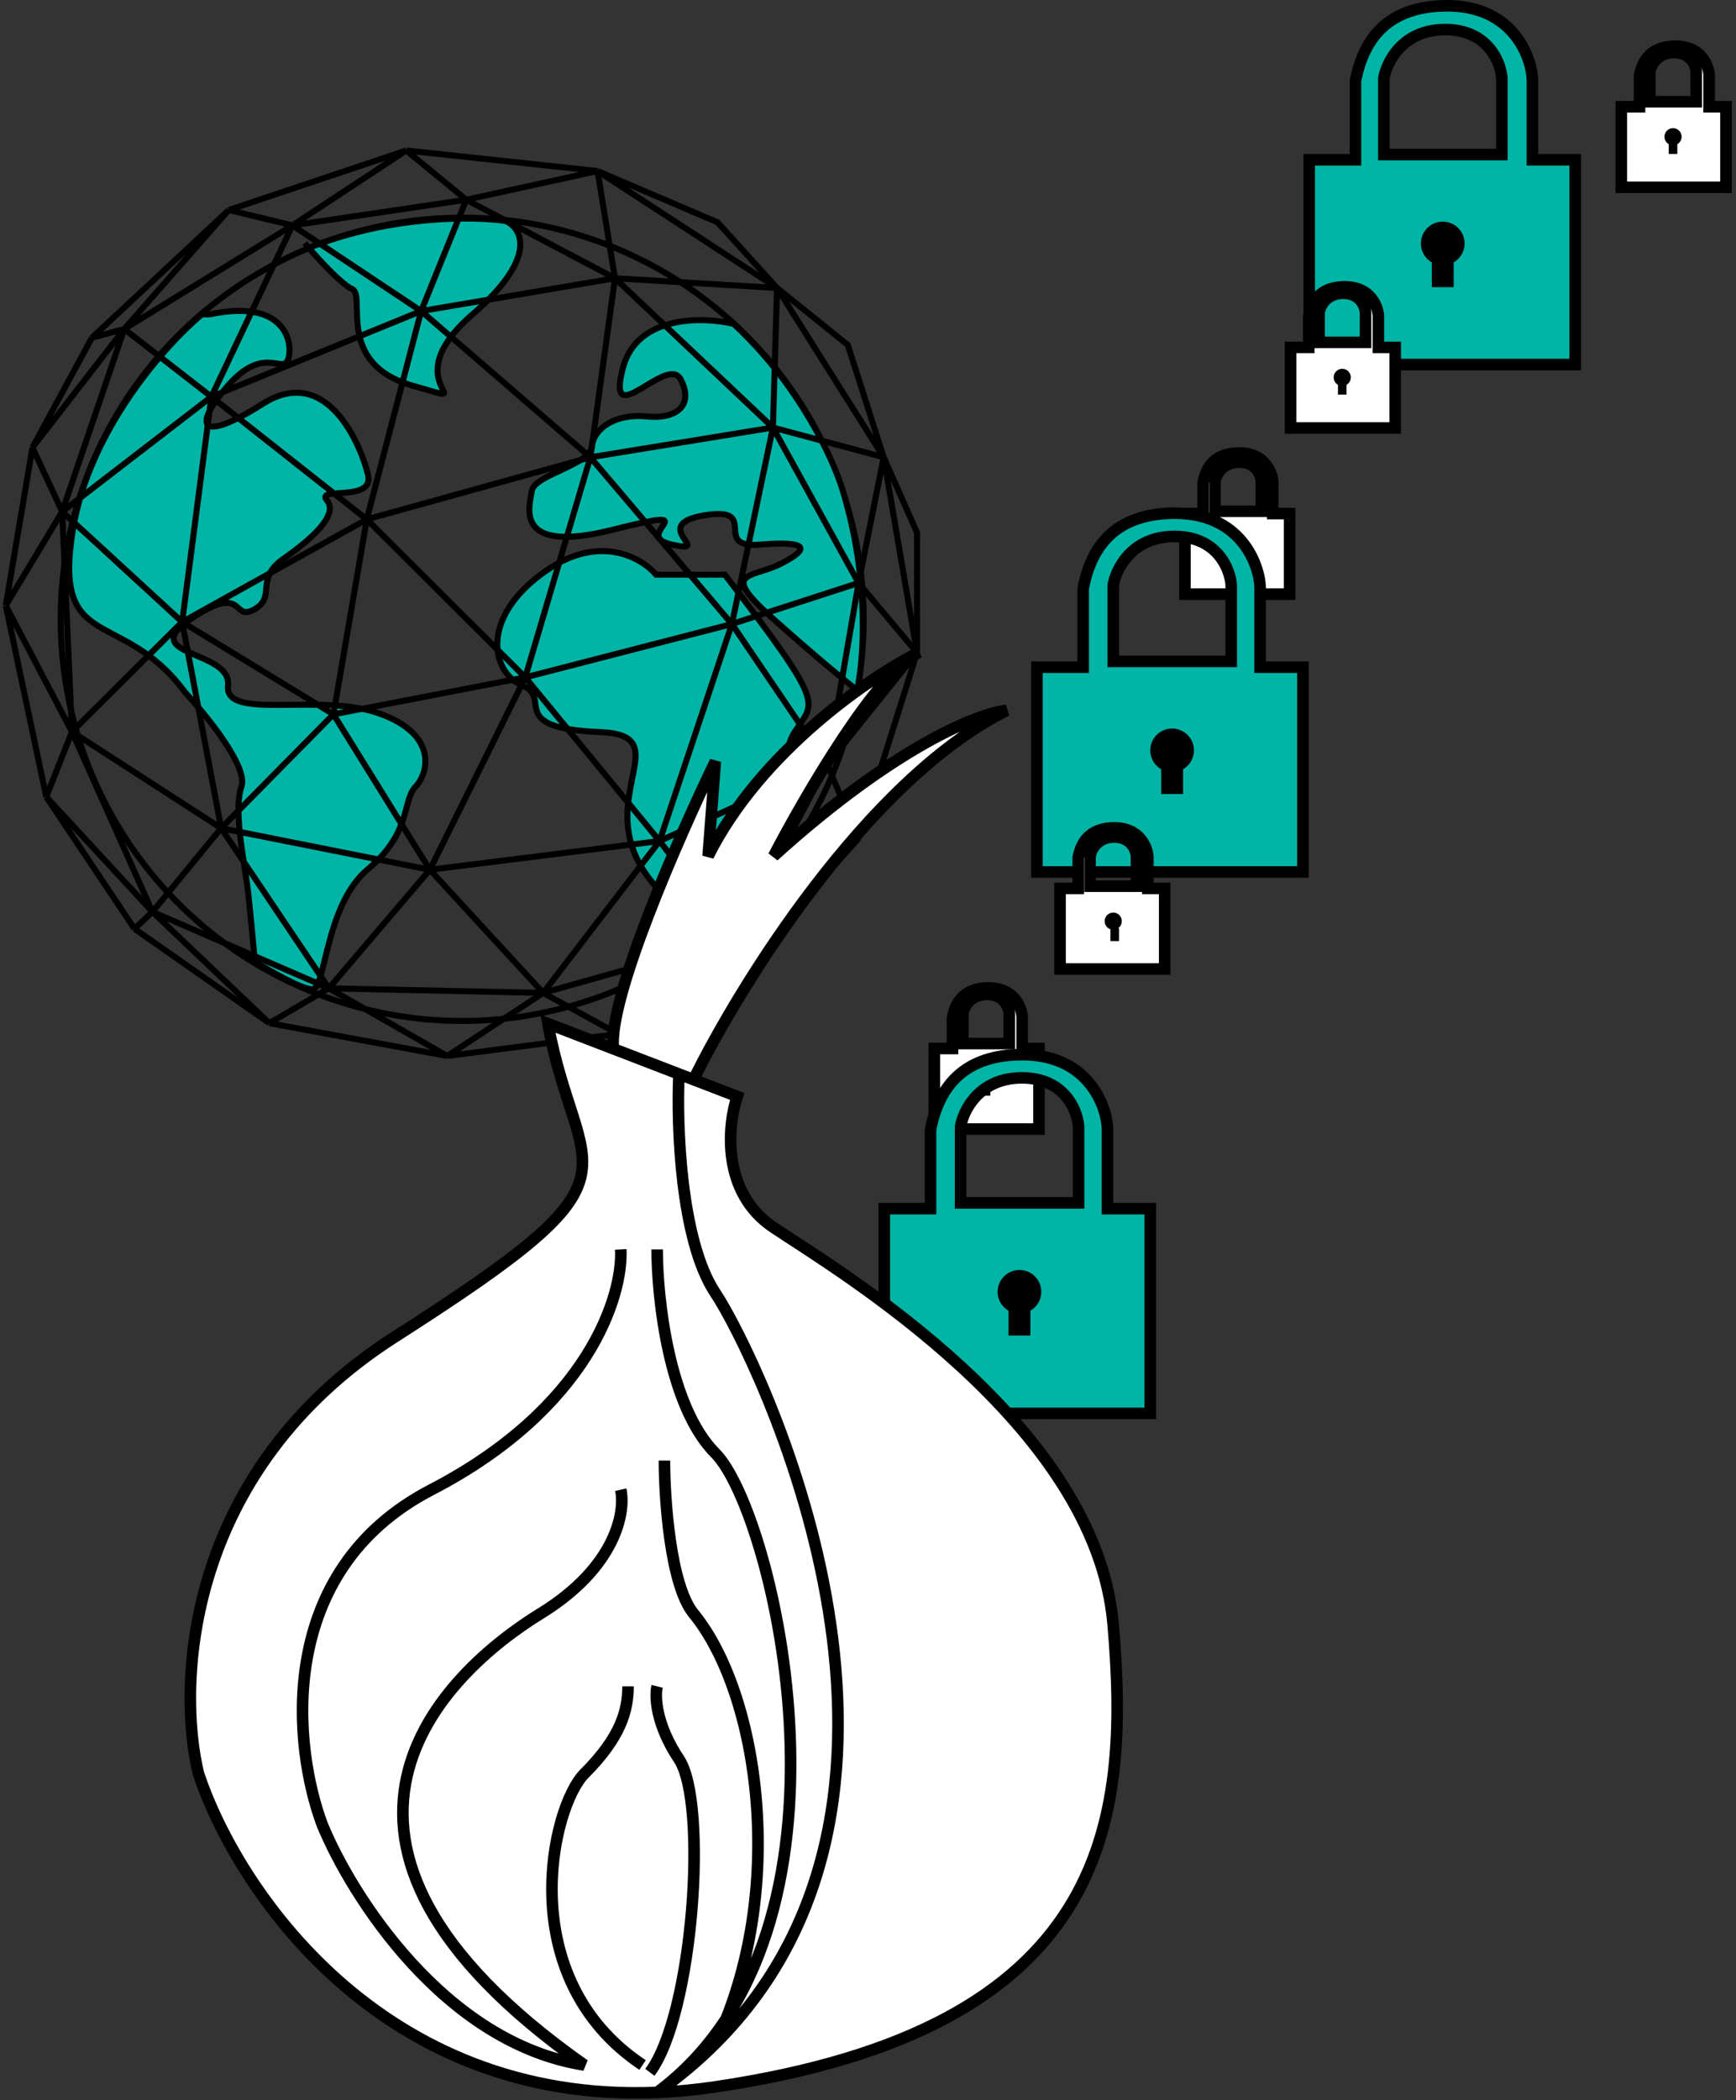 <svg width="301" height="364" viewBox="0 0 301 364" fill="none" xmlns="http://www.w3.org/2000/svg">
<rect x="0" y="0" width="301" height="364" fill="#333333" stroke="none"/>
<circle cx="80.132" cy="107.338" r="69.613" stroke="black" stroke-width="1.043"/>
<path d="M71.498 66.829C58.053 62.989 63.541 51.196 61.071 50.099C59.309 49.317 55.672 45.423 53.542 42.968C67.825 37.264 82.257 37.483 87.688 38.306C90.523 39.586 93.34 44.614 81.925 54.487C67.657 66.829 84.944 70.669 71.498 66.829Z" fill="#00B4A6"/>
<path d="M107.993 63.813C110.408 54.598 121.804 54.854 127.201 56.134C138.615 66.666 144.579 79.812 146.134 85.068C150.853 100.536 149.747 114.551 148.603 119.625C146.728 118.162 141.14 113.591 133.786 107.009C124.594 98.781 130.356 100.29 135.432 97.684C140.509 95.079 140.234 93.707 131.728 94.393C123.222 95.079 132.002 87.674 122.124 89.319C112.246 90.965 124.045 96.038 116.499 94.393C108.953 92.747 123.771 87.399 106.346 91.787C88.922 96.176 91.803 87.811 92.215 85.068C92.627 82.326 102.368 80.543 102.642 77.389C102.917 74.235 106.758 71.629 112.109 72.178C117.459 72.727 120.341 70.121 118.008 65.733C115.676 61.345 104.974 75.332 107.993 63.813Z" fill="#00B4A6"/>
<path d="M113.755 99.604H125.691C143.39 122.779 141.332 121.407 137.765 126.893C134.911 131.281 135.935 142.525 136.804 147.599C132.524 153.852 126.149 159.347 123.496 161.312L122.124 160.489C94.822 143.485 120.752 127.578 104.151 126.893C87.55 126.207 95.919 120.996 90.569 118.802C85.218 116.608 83.023 107.009 94.685 98.918C104.014 92.446 111.286 96.678 113.755 99.604Z" fill="#00B4A6"/>
<path d="M41.863 136.355C43.071 132.954 35.872 124.059 32.122 120.036C21.146 105.089 9.072 113.454 12.639 91.787C15.493 74.454 28.737 59.699 35.003 54.487H36.375C50.506 51.47 50.918 60.659 49.82 62.579C48.723 64.499 45.567 59.974 39.531 66.829C33.495 73.685 34.317 77.115 45.567 69.984C56.817 62.853 62.717 77.526 63.815 82.326C64.913 87.125 54.622 84.245 56.68 86.714C58.738 89.182 54.211 93.296 49.134 96.861C44.058 100.427 48.037 103.444 44.058 105.638C40.079 107.832 42.687 100.838 33.083 107.283C23.479 113.728 40.217 112.631 39.531 118.802C38.845 124.973 55.309 120.036 65.599 123.602C75.888 127.167 74.379 133.886 72.047 136.355C69.715 138.823 71.361 144.308 63.815 150.616C56.269 156.924 56.544 171.597 54.074 171.46C52.098 171.35 46.665 168.214 44.196 166.66C44.013 164.603 43.537 159.447 43.098 155.278C42.549 150.068 40.354 140.606 41.863 136.355Z" fill="#00B4A6"/>
<path d="M52.839 42.146C53.047 42.393 53.284 42.67 53.542 42.968M53.542 42.968C55.672 45.423 59.309 49.317 61.071 50.099C63.541 51.196 58.053 62.989 71.498 66.829C84.944 70.669 67.657 66.829 81.925 54.487C93.34 44.614 90.523 39.586 87.688 38.306C82.257 37.483 67.825 37.264 53.542 42.968ZM127.201 56.134C121.804 54.854 110.408 54.598 107.993 63.813C104.974 75.332 115.676 61.345 118.008 65.733C120.341 70.121 117.459 72.727 112.109 72.178C106.758 71.629 102.917 74.235 102.642 77.389C102.368 80.543 92.627 82.326 92.215 85.068C91.803 87.811 88.922 96.176 106.346 91.787C123.771 87.399 108.953 92.747 116.499 94.393C124.045 96.038 112.246 90.965 122.124 89.319C132.002 87.674 123.222 95.079 131.728 94.393C140.234 93.707 140.509 95.079 135.432 97.684C130.356 100.29 124.594 98.781 133.786 107.009C141.14 113.591 146.728 118.162 148.603 119.625C149.747 114.551 150.853 100.536 146.134 85.068C144.579 79.812 138.615 66.666 127.201 56.134ZM125.691 99.604H113.755C111.286 96.678 104.014 92.446 94.685 98.918C83.023 107.009 85.218 116.608 90.569 118.802C95.919 120.996 87.55 126.207 104.151 126.893C120.752 127.578 94.822 143.485 122.124 160.489L123.496 161.312C126.149 159.347 132.524 153.852 136.804 147.599C135.935 142.525 134.911 131.281 137.765 126.893C141.332 121.407 143.39 122.779 125.691 99.604ZM32.122 120.036C35.872 124.059 43.071 132.954 41.863 136.355C40.354 140.606 42.549 150.068 43.098 155.278C43.537 159.447 44.013 164.603 44.196 166.66C46.665 168.214 52.098 171.35 54.074 171.46C56.544 171.597 56.269 156.924 63.815 150.616C71.361 144.308 69.715 138.823 72.047 136.355C74.379 133.886 75.888 127.167 65.599 123.602C55.309 120.036 38.845 124.973 39.531 118.802C40.217 112.631 23.479 113.728 33.083 107.283C42.687 100.838 40.079 107.832 44.058 105.638C48.037 103.444 44.058 100.427 49.134 96.861C54.211 93.296 58.738 89.182 56.68 86.714C54.622 84.245 64.913 87.125 63.815 82.326C62.717 77.526 56.817 62.853 45.567 69.984C34.317 77.115 33.495 73.685 39.531 66.829C45.567 59.974 48.723 64.499 49.82 62.579C50.918 60.659 50.506 51.47 36.375 54.487H35.003C28.737 59.699 15.493 74.454 12.639 91.787C9.072 113.454 21.146 105.089 32.122 120.036Z" stroke="black" stroke-width="1.043"/>
<path d="M10.78 88.683L12.47 126.829M10.78 88.683L1 104.955M10.78 88.683L31.586 107.8M10.78 88.683L36.654 68.765M10.78 88.683L21.539 57.028M10.78 88.683L5.624 77.568M12.47 126.829L31.586 107.8M12.47 126.829L38.344 143.545M12.47 126.829L1 104.955M12.47 126.829L8.024 138.121M12.47 126.829L26.429 158.039M31.586 107.8L63.595 90.016M31.586 107.8L38.344 143.545M31.586 107.8L57.816 123.806M31.586 107.8L36.654 68.765M63.595 90.016L57.816 123.806M63.595 90.016L91.07 117.403M63.595 90.016L102.362 79.257M63.595 90.016L36.654 68.765M63.595 90.016L73.02 53.916M57.816 123.806L38.344 143.545M57.816 123.806L91.07 117.403M57.816 123.806L74.532 150.748M38.344 143.545L74.532 150.748M38.344 143.545L26.429 158.039M38.344 143.545L57.016 171.288M91.07 117.403L74.532 150.748M91.07 117.403L102.362 79.257M91.07 117.403L126.902 108.156M91.07 117.403L114.365 145.768M74.532 150.748L114.365 145.768M74.532 150.748L57.016 171.288M74.532 150.748L94.182 172.088M102.362 79.257L126.902 108.156M102.362 79.257L134.015 74.1M102.362 79.257L106.63 48.225M102.362 79.257L73.02 53.916M126.902 108.156L134.015 74.1M126.902 108.156L114.365 145.768M126.902 108.156L148.864 101.042M126.902 108.156L143.44 132.52M134.015 74.1L153.221 79.257M134.015 74.1L148.864 101.042M134.015 74.1L134.727 49.914M134.015 74.1L106.63 48.225M114.365 145.768L94.182 172.088M114.365 145.768L143.44 132.52M114.365 145.768L127.436 162.752M1 104.955L5.624 77.568M1 104.955L8.024 138.121M36.654 68.765L73.02 53.916M36.654 68.765L50.703 39.066M36.654 68.765L21.539 57.028M73.02 53.916L50.703 39.066M73.02 53.916L80.845 34.62M73.02 53.916L106.63 48.225M50.703 39.066L80.845 34.62M50.703 39.066L21.539 57.028M50.703 39.066L39.678 36.398M50.703 39.066L70.442 26.084M80.845 34.62L103.607 29.641M80.845 34.62L106.63 48.225M80.845 34.62L70.442 26.084M21.539 57.028L5.624 77.568M21.539 57.028L15.938 58.539M21.539 57.028L39.678 36.398M5.624 77.568L15.938 58.539M8.024 138.121L23.317 160.974M8.024 138.121L26.429 158.039M26.429 158.039L57.016 171.288M26.429 158.039L46.702 177.335M26.429 158.039L23.317 160.974M57.016 171.288L94.182 172.088M57.016 171.288L77.555 183.025M57.016 171.288L46.702 177.335M94.182 172.088L127.436 162.752M94.182 172.088L107.163 179.202M94.182 172.088L77.555 183.025M143.44 132.52L127.436 162.752M143.44 132.52L159 113.135M143.44 132.52L148.864 145.324M143.44 132.52L148.864 101.042M127.436 162.752V169.154M127.436 162.752L107.163 179.202M127.436 162.752L148.864 145.324M127.436 169.154L107.163 179.202M127.436 169.154L148.864 145.324M107.163 179.202L77.555 183.025M77.555 183.025L46.702 177.335M46.702 177.335L23.317 160.974M159 113.135L148.864 145.324M159 113.135L148.864 101.042M159 113.135V92.328L153.221 79.257M159 113.135L153.221 79.257M148.864 101.042L153.221 79.257M153.221 79.257L146.997 59.784L134.727 49.914M153.221 79.257L134.727 49.914M134.727 49.914L124.412 38.533L103.607 29.641M134.727 49.914L106.63 48.225M134.727 49.914L103.607 29.641M103.607 29.641L106.63 48.225M103.607 29.641L70.442 26.084M15.938 58.539L39.678 36.398M39.678 36.398L70.442 26.084" stroke="black" stroke-width="1.043"/>
<path fill-rule="evenodd" clip-rule="evenodd" d="M227 27.693V63.187H273.122V27.693H265.702V13.856C265.635 10.447 262.682 0.465 249.86 1.022C240.634 1.423 236.425 6.637 235.021 14.057V27.693H227ZM239.947 13.549C240.415 10.741 243.196 5.126 250.575 5.126C257.955 5.126 260.201 10.741 260.401 13.549V26.784H239.947V13.549Z" fill="#00B4A6"/>
<path d="M227 63.187H225.997V64.189H227V63.187ZM227 27.693V26.69H225.997V27.693H227ZM273.122 63.187V64.189H274.125V63.187H273.122ZM273.122 27.693H274.125V26.69H273.122V27.693ZM265.702 27.693H264.7V28.696H265.702V27.693ZM265.702 13.856H266.705V13.847L266.705 13.837L265.702 13.856ZM249.86 1.022L249.904 2.024L249.86 1.022ZM235.021 14.057L234.036 13.87L234.019 13.963V14.057H235.021ZM235.021 27.693V28.696H236.024V27.693H235.021ZM239.947 13.549L238.958 13.384L238.945 13.466V13.549H239.947ZM260.401 13.549H261.404V13.513L261.401 13.477L260.401 13.549ZM260.401 26.784V27.786H261.404V26.784H260.401ZM239.947 26.784H238.945V27.786H239.947V26.784ZM228.003 63.187V27.693H225.997V63.187H228.003ZM273.122 62.184H227V64.189H273.122V62.184ZM272.119 27.693V63.187H274.125V27.693H272.119ZM265.702 28.696H273.122V26.69H265.702V28.696ZM264.7 13.856V27.693H266.705V13.856H264.7ZM249.904 2.024C256.01 1.759 259.648 3.988 261.791 6.59C263.978 9.245 264.67 12.366 264.7 13.876L266.705 13.837C266.668 11.937 265.85 8.363 263.338 5.315C260.783 2.212 256.532 -0.271 249.817 0.021L249.904 2.024ZM236.006 14.243C236.684 10.663 238.018 7.723 240.201 5.632C242.371 3.553 245.481 2.216 249.904 2.024L249.817 0.021C245.014 0.23 241.405 1.701 238.814 4.184C236.235 6.654 234.762 10.031 234.036 13.87L236.006 14.243ZM236.024 27.693V14.057H234.019V27.693H236.024ZM227 28.696H235.021V26.69H227V28.696ZM250.575 4.124C242.533 4.124 239.474 10.286 238.958 13.384L240.936 13.713C241.356 11.196 243.859 6.129 250.575 6.129V4.124ZM261.401 13.477C261.288 11.893 260.611 9.573 258.941 7.631C257.239 5.652 254.553 4.124 250.575 4.124V6.129C253.977 6.129 256.104 7.408 257.42 8.938C258.768 10.505 259.314 12.396 259.401 13.62L261.401 13.477ZM261.404 26.784V13.549H259.399V26.784H261.404ZM239.947 27.786H260.401V25.781H239.947V27.786ZM238.945 13.549V26.784H240.95V13.549H238.945Z" fill="black"/>
<circle cx="250.152" cy="42.199" r="2.784" fill="black" stroke="black" stroke-width="2.005"/>
<rect x="249.208" y="45.038" width="1.893" height="3.787" fill="black" stroke="black" stroke-width="1.893"/>
<path fill-rule="evenodd" clip-rule="evenodd" d="M205.453 89.012V102.975H223.598V89.012H220.679V83.569C220.653 82.227 219.491 78.3 214.447 78.52C210.817 78.677 209.161 80.728 208.609 83.647V89.012H205.453ZM210.66 83.412C210.844 82.308 211.938 80.099 214.841 80.099C217.744 80.099 218.628 82.308 218.707 83.412V88.619H210.66V83.412Z" fill="white"/>
<path d="M205.453 102.975H204.45V103.978H205.453V102.975ZM205.453 89.012V88.009H204.45V89.012H205.453ZM223.598 102.975V103.978H224.6V102.975H223.598ZM223.598 89.012H224.6V88.009H223.598V89.012ZM220.679 89.012H219.676V90.015H220.679V89.012ZM220.679 83.569H221.682V83.559L221.681 83.549L220.679 83.569ZM214.447 78.52L214.403 77.518L214.447 78.52ZM208.609 83.647L207.624 83.461L207.606 83.553V83.647H208.609ZM208.609 89.012V90.015H209.611V89.012H208.609ZM210.66 83.412L209.671 83.247L209.657 83.329V83.412H210.66ZM218.707 83.412H219.709V83.376L219.707 83.341L218.707 83.412ZM218.707 88.619V89.621H219.709V88.619H218.707ZM210.66 88.619H209.657V89.621H210.66V88.619ZM206.456 102.975V89.012H204.45V102.975H206.456ZM223.598 101.973H205.453V103.978H223.598V101.973ZM222.595 89.012V102.975H224.6V89.012H222.595ZM220.679 90.015H223.598V88.009H220.679V90.015ZM219.676 83.569V89.012H221.682V83.569H219.676ZM214.49 79.521C216.708 79.425 217.953 80.225 218.671 81.096C219.433 82.022 219.667 83.112 219.676 83.588L221.681 83.549C221.664 82.683 221.305 81.14 220.218 79.821C219.088 78.449 217.23 77.395 214.403 77.518L214.49 79.521ZM209.594 83.834C209.845 82.504 210.328 81.48 211.067 80.772C211.793 80.077 212.865 79.592 214.49 79.521L214.403 77.518C212.398 77.605 210.827 78.225 209.68 79.324C208.545 80.411 207.924 81.872 207.624 83.461L209.594 83.834ZM209.611 89.012V83.647H207.606V89.012H209.611ZM205.453 90.015H208.609V88.009H205.453V90.015ZM214.841 79.096C211.275 79.096 209.903 81.853 209.671 83.247L211.649 83.577C211.785 82.763 212.601 81.101 214.841 81.101V79.096ZM219.707 83.341C219.654 82.608 219.348 81.566 218.593 80.688C217.806 79.773 216.581 79.096 214.841 79.096V81.101C216.004 81.101 216.672 81.529 217.073 81.995C217.505 82.498 217.68 83.112 217.707 83.484L219.707 83.341ZM219.709 88.619V83.412H217.704V88.619H219.709ZM210.66 89.621H218.707V87.616H210.66V89.621ZM209.657 83.412V88.619H211.662V83.412H209.657Z" fill="black"/>
<circle cx="214.675" cy="94.683" r="1.003" fill="black" stroke="black" stroke-width="0.974"/>
<rect x="214.304" y="95.802" width="0.745" height="1.49" fill="black" stroke="black" stroke-width="0.745"/>
<path fill-rule="evenodd" clip-rule="evenodd" d="M223.766 60.211V74.175H241.91V60.211H238.991V54.768C238.965 53.427 237.803 49.499 232.759 49.719C229.129 49.877 227.473 51.928 226.921 54.847V60.211H223.766ZM228.713 54.139C228.897 53.035 229.991 50.826 232.894 50.826C235.797 50.826 236.681 53.035 236.76 54.139V59.346H228.713V54.139Z" fill="white"/>
<path d="M223.766 74.175H222.763V75.177H223.766V74.175ZM223.766 60.211V59.209H222.763V60.211H223.766ZM241.91 74.175V75.177H242.913V74.175H241.91ZM241.91 60.211H242.913V59.209H241.91V60.211ZM238.991 60.211H237.989V61.214H238.991V60.211ZM238.991 54.768H239.994V54.758L239.994 54.748L238.991 54.768ZM232.759 49.719L232.716 48.717L232.759 49.719ZM226.921 54.847L225.936 54.66L225.919 54.753V54.847H226.921ZM226.921 60.211V61.214H227.924V60.211H226.921ZM228.713 54.139L227.724 53.974L227.71 54.056V54.139H228.713ZM236.76 54.139H237.762V54.103L237.76 54.068L236.76 54.139ZM236.76 59.346V60.348H237.762V59.346H236.76ZM228.713 59.346H227.71V60.348H228.713V59.346ZM224.768 74.175V60.211H222.763V74.175H224.768ZM241.91 73.172H223.766V75.177H241.91V73.172ZM240.908 60.211V74.175H242.913V60.211H240.908ZM238.991 61.214H241.91V59.209H238.991V61.214ZM237.989 54.768V60.211H239.994V54.768H237.989ZM232.803 50.721C235.02 50.624 236.265 51.424 236.983 52.296C237.745 53.221 237.98 54.312 237.989 54.787L239.994 54.748C239.977 53.883 239.617 52.34 238.531 51.021C237.4 49.648 235.542 48.594 232.716 48.717L232.803 50.721ZM227.906 55.033C228.158 53.703 228.641 52.679 229.38 51.971C230.106 51.276 231.178 50.791 232.803 50.721L232.716 48.717C230.711 48.804 229.14 49.424 227.992 50.523C226.858 51.61 226.237 53.071 225.936 54.66L227.906 55.033ZM227.924 60.211V54.847H225.919V60.211H227.924ZM223.766 61.214H226.921V59.209H223.766V61.214ZM232.894 49.823C229.328 49.823 227.956 52.58 227.724 53.974L229.702 54.304C229.838 53.49 230.654 51.828 232.894 51.828V49.823ZM237.76 54.068C237.707 53.335 237.401 52.293 236.646 51.414C235.859 50.5 234.634 49.823 232.894 49.823V51.828C234.057 51.828 234.725 52.256 235.126 52.722C235.558 53.224 235.733 53.838 235.759 54.211L237.76 54.068ZM237.762 59.346V54.139H235.757V59.346H237.762ZM228.713 60.348H236.76V58.343H228.713V60.348ZM227.71 54.139V59.346H229.715V54.139H227.71Z" fill="black"/>
<circle cx="232.728" cy="65.409" r="1.49" fill="black"/>
<rect x="231.984" y="66.155" width="1.49" height="2.235" fill="black"/>
<path fill-rule="evenodd" clip-rule="evenodd" d="M281.117 18.501V32.465H299.262V18.501H296.343V13.058C296.317 11.717 295.155 7.79 290.111 8.009C286.481 8.167 284.825 10.218 284.273 13.137V18.501H281.117ZM286.064 12.429C286.248 11.325 287.342 9.116 290.246 9.116C293.149 9.116 294.032 11.325 294.111 12.429V17.636H286.064V12.429Z" fill="white"/>
<path d="M281.117 32.465H280.115V33.467H281.117V32.465ZM281.117 18.501V17.498H280.115V18.501H281.117ZM299.262 32.465V33.467H300.265V32.465H299.262ZM299.262 18.501H300.265V17.498H299.262V18.501ZM296.343 18.501H295.34V19.504H296.343V18.501ZM296.343 13.058H297.346V13.048L297.345 13.038L296.343 13.058ZM290.111 8.009L290.067 7.007L290.111 8.009ZM284.273 13.137L283.288 12.95L283.27 13.043V13.137H284.273ZM284.273 18.501V19.504H285.275V18.501H284.273ZM286.064 12.429L285.075 12.264L285.062 12.346V12.429H286.064ZM294.111 12.429H295.114V12.393L295.111 12.358L294.111 12.429ZM294.111 17.636V18.639H295.114V17.636H294.111ZM286.064 17.636H285.062V18.639H286.064V17.636ZM282.12 32.465V18.501H280.115V32.465H282.12ZM299.262 31.462H281.117V33.467H299.262V31.462ZM298.259 18.501V32.465H300.265V18.501H298.259ZM296.343 19.504H299.262V17.498H296.343V19.504ZM295.34 13.058V18.501H297.346V13.058H295.34ZM290.154 9.011C292.372 8.914 293.617 9.714 294.335 10.586C295.097 11.511 295.331 12.602 295.34 13.077L297.345 13.038C297.328 12.173 296.969 10.63 295.882 9.311C294.752 7.938 292.894 6.884 290.067 7.007L290.154 9.011ZM285.258 13.323C285.509 11.993 285.993 10.969 286.731 10.261C287.457 9.566 288.529 9.081 290.154 9.011L290.067 7.007C288.062 7.094 286.491 7.714 285.344 8.813C284.209 9.9 283.588 11.361 283.288 12.95L285.258 13.323ZM285.275 18.501V13.137H283.27V18.501H285.275ZM281.117 19.504H284.273V17.498H281.117V19.504ZM290.246 8.113C286.679 8.113 285.308 10.87 285.075 12.264L287.053 12.594C287.189 11.78 288.005 10.118 290.246 10.118V8.113ZM295.111 12.358C295.059 11.625 294.753 10.583 293.998 9.705C293.211 8.79 291.985 8.113 290.246 8.113V10.118C291.409 10.118 292.077 10.546 292.477 11.012C292.909 11.515 293.084 12.129 293.111 12.501L295.111 12.358ZM295.114 17.636V12.429H293.108V17.636H295.114ZM286.064 18.639H294.111V16.633H286.064V18.639ZM285.062 12.429V17.636H287.067V12.429H285.062Z" fill="black"/>
<circle cx="290.08" cy="23.699" r="1.003" fill="black" stroke="black" stroke-width="0.974"/>
<rect x="289.708" y="24.817" width="0.745" height="1.49" fill="black" stroke="black" stroke-width="0.745"/>
<path fill-rule="evenodd" clip-rule="evenodd" d="M179.789 115.636V151.13H225.911V115.636H218.491V101.8C218.425 98.391 215.471 88.409 202.65 88.966C193.423 89.367 189.214 94.581 187.81 102V115.636H179.789ZM193.024 101.396C193.492 98.588 196.273 92.973 203.652 92.973C211.032 92.973 213.278 98.588 213.478 101.396V114.631H193.024V101.396Z" fill="#00B4A6"/>
<path d="M179.789 151.13H178.786V152.133H179.789V151.13ZM179.789 115.636V114.634H178.786V115.636H179.789ZM225.911 151.13V152.133H226.914V151.13H225.911ZM225.911 115.636H226.914V114.634H225.911V115.636ZM218.491 115.636H217.489V116.639H218.491V115.636ZM218.491 101.8H219.494V101.79L219.494 101.78L218.491 101.8ZM202.65 88.966L202.693 89.968L202.65 88.966ZM187.81 102L186.825 101.814L186.808 101.906V102H187.81ZM187.81 115.636V116.639H188.813V115.636H187.81ZM193.024 101.396L192.035 101.231L192.021 101.313V101.396H193.024ZM213.478 101.396H214.481V101.36L214.478 101.324L213.478 101.396ZM213.478 114.631V115.633H214.481V114.631H213.478ZM193.024 114.631H192.021V115.633H193.024V114.631ZM180.792 151.13V115.636H178.786V151.13H180.792ZM225.911 150.128H179.789V152.133H225.911V150.128ZM224.908 115.636V151.13H226.914V115.636H224.908ZM218.491 116.639H225.911V114.634H218.491V116.639ZM217.489 101.8V115.636H219.494V101.8H217.489ZM202.693 89.968C208.799 89.702 212.437 91.931 214.58 94.533C216.767 97.188 217.459 100.31 217.489 101.819L219.494 101.78C219.457 99.881 218.639 96.307 216.127 93.258C213.572 90.155 209.321 87.672 202.606 87.964L202.693 89.968ZM188.795 102.187C189.473 98.607 190.807 95.666 192.99 93.575C195.16 91.496 198.27 90.16 202.693 89.968L202.606 87.964C197.803 88.173 194.194 89.644 191.603 92.127C189.024 94.598 187.552 97.974 186.825 101.814L188.795 102.187ZM188.813 115.636V102H186.808V115.636H188.813ZM179.789 116.639H187.81V114.634H179.789V116.639ZM203.652 91.971C195.609 91.971 192.551 98.133 192.035 101.231L194.013 101.561C194.433 99.043 196.936 93.976 203.652 93.976V91.971ZM214.478 101.324C214.365 99.74 213.688 97.421 212.017 95.478C210.315 93.499 207.63 91.971 203.652 91.971V93.976C207.054 93.976 209.181 95.255 210.497 96.785C211.844 98.352 212.391 100.244 212.478 101.467L214.478 101.324ZM214.481 114.631V101.396H212.475V114.631H214.481ZM193.024 115.633H213.478V113.628H193.024V115.633ZM192.021 101.396V114.631H194.027V101.396H192.021Z" fill="black"/>
<circle cx="203.228" cy="130.052" r="2.784" fill="black" stroke="black" stroke-width="2.005"/>
<rect x="202.285" y="132.891" width="1.893" height="3.787" fill="black" stroke="black" stroke-width="1.893"/>
<path fill-rule="evenodd" clip-rule="evenodd" d="M162 181.727V195.69H180.145V181.727H177.226V176.283C177.199 174.942 176.038 171.015 170.993 171.234C167.364 171.392 165.708 173.443 165.156 176.362V181.727H162ZM166.947 175.655C167.131 174.55 168.225 172.341 171.128 172.341C174.032 172.341 174.915 174.55 174.994 175.655V180.861H166.947V175.655Z" fill="white"/>
<path d="M162 195.69H160.997V196.693H162V195.69ZM162 181.727V180.724H160.997V181.727H162ZM180.145 195.69V196.693H181.147V195.69H180.145ZM180.145 181.727H181.147V180.724H180.145V181.727ZM177.226 181.727H176.223V182.729H177.226V181.727ZM177.226 176.283H178.228V176.274L178.228 176.264L177.226 176.283ZM170.993 171.234L170.95 170.233L170.993 171.234ZM165.156 176.362L164.17 176.176L164.153 176.268V176.362H165.156ZM165.156 181.727V182.729H166.158V181.727H165.156ZM166.947 175.655L165.958 175.49L165.945 175.572V175.655H166.947ZM174.994 175.655H175.997V175.619L175.994 175.583L174.994 175.655ZM174.994 180.861V181.864H175.997V180.861H174.994ZM166.947 180.861H165.945V181.864H166.947V180.861ZM163.003 195.69V181.727H160.997V195.69H163.003ZM180.145 194.688H162V196.693H180.145V194.688ZM179.142 181.727V195.69H181.147V181.727H179.142ZM177.226 182.729H180.145V180.724H177.226V182.729ZM176.223 176.283V181.727H178.228V176.283H176.223ZM171.037 172.236C173.254 172.14 174.5 172.94 175.217 173.811C175.98 174.736 176.214 175.827 176.223 176.303L178.228 176.264C178.211 175.398 177.852 173.855 176.765 172.536C175.635 171.164 173.777 170.11 170.95 170.233L171.037 172.236ZM166.141 176.549C166.392 175.219 166.875 174.195 167.614 173.487C168.34 172.791 169.412 172.307 171.037 172.236L170.95 170.233C168.945 170.32 167.374 170.94 166.227 172.039C165.092 173.126 164.471 174.586 164.17 176.176L166.141 176.549ZM166.158 181.727V176.362H164.153V181.727H166.158ZM162 182.729H165.156V180.724H162V182.729ZM171.128 171.339C167.562 171.339 166.191 174.095 165.958 175.49L167.936 175.82C168.072 175.005 168.888 173.344 171.128 173.344V171.339ZM175.994 175.583C175.942 174.851 175.636 173.808 174.881 172.93C174.094 172.015 172.868 171.339 171.128 171.339V173.344C172.292 173.344 172.96 173.772 173.36 174.238C173.792 174.74 173.967 175.354 173.994 175.726L175.994 175.583ZM175.997 180.861V175.655H173.991V180.861H175.997ZM166.947 181.864H174.994V179.859H166.947V181.864ZM165.945 175.655V180.861H167.95V175.655H165.945Z" fill="black"/>
<circle cx="170.962" cy="186.924" r="1.003" fill="white" stroke="black" stroke-width="0.974"/>
<rect x="170.591" y="188.043" width="0.745" height="1.49" fill="white" stroke="black" stroke-width="0.745"/>
<path fill-rule="evenodd" clip-rule="evenodd" d="M183.797 153.986V167.949H201.942V153.986H199.023V148.542C198.996 147.201 197.835 143.274 192.79 143.493C189.161 143.651 187.505 145.702 186.952 148.621V153.986H183.797ZM189.004 148.386C189.188 147.281 190.282 145.072 193.185 145.072C196.088 145.072 196.971 147.281 197.05 148.386V153.593H189.004V148.386Z" fill="white"/>
<path d="M183.797 167.949H182.794V168.952H183.797V167.949ZM183.797 153.986V152.983H182.794V153.986H183.797ZM201.942 167.949V168.952H202.944V167.949H201.942ZM201.942 153.986H202.944V152.983H201.942V153.986ZM199.023 153.986H198.02V154.988H199.023V153.986ZM199.023 148.542H200.025V148.532L200.025 148.522L199.023 148.542ZM192.79 143.493L192.747 142.491L192.79 143.493ZM186.952 148.621L185.967 148.435L185.95 148.527V148.621H186.952ZM186.952 153.986V154.988H187.955V153.986H186.952ZM189.004 148.386L188.015 148.221L188.001 148.303V148.386H189.004ZM197.05 148.386H198.053V148.35L198.05 148.314L197.05 148.386ZM197.05 153.593V154.595H198.053V153.593H197.05ZM189.004 153.593H188.001V154.595H189.004V153.593ZM184.8 167.949V153.986H182.794V167.949H184.8ZM201.942 166.946H183.797V168.952H201.942V166.946ZM200.939 153.986V167.949H202.944V153.986H200.939ZM199.023 154.988H201.942V152.983H199.023V154.988ZM198.02 148.542V153.986H200.025V148.542H198.02ZM192.834 144.495C195.051 144.399 196.296 145.199 197.014 146.07C197.776 146.995 198.011 148.086 198.02 148.562L200.025 148.522C200.008 147.657 199.648 146.114 198.562 144.795C197.431 143.422 195.573 142.369 192.747 142.491L192.834 144.495ZM187.938 148.807C188.189 147.478 188.672 146.453 189.411 145.746C190.137 145.05 191.209 144.566 192.834 144.495L192.747 142.491C190.742 142.579 189.171 143.198 188.024 144.298C186.889 145.385 186.268 146.845 185.967 148.435L187.938 148.807ZM187.955 153.986V148.621H185.95V153.986H187.955ZM183.797 154.988H186.952V152.983H183.797V154.988ZM193.185 144.07C189.618 144.07 188.247 146.826 188.015 148.221L189.993 148.551C190.128 147.736 190.945 146.075 193.185 146.075V144.07ZM198.05 148.314C197.998 147.582 197.692 146.539 196.937 145.661C196.15 144.746 194.924 144.07 193.185 144.07V146.075C194.348 146.075 195.016 146.503 195.416 146.969C195.849 147.471 196.024 148.085 196.05 148.457L198.05 148.314ZM198.053 153.593V148.386H196.048V153.593H198.053ZM189.004 154.595H197.05V152.59H189.004V154.595ZM188.001 148.386V153.593H190.006V148.386H188.001Z" fill="black"/>
<circle cx="193.019" cy="159.653" r="1.003" fill="black" stroke="black" stroke-width="0.974"/>
<rect x="192.908" y="161.244" width="0.745" height="1.49" fill="black" stroke="black" stroke-width="0.745"/>
<path fill-rule="evenodd" clip-rule="evenodd" d="M153.32 209.48V244.974H199.442V209.48H192.023V195.643C191.956 192.234 189.003 182.252 176.181 182.81C166.954 183.211 162.745 188.424 161.342 195.844V209.48H153.32ZM166.555 195.239C167.023 192.432 169.804 186.817 177.183 186.817C184.563 186.817 186.809 192.432 187.009 195.239V208.474H166.555V195.239Z" fill="#00B4A6"/>
<path d="M153.32 244.974H152.318V245.977H153.32V244.974ZM153.32 209.48V208.477H152.318V209.48H153.32ZM199.442 244.974V245.977H200.445V244.974H199.442ZM199.442 209.48H200.445V208.477H199.442V209.48ZM192.023 209.48H191.02V210.483H192.023V209.48ZM192.023 195.643H193.025V195.634L193.025 195.624L192.023 195.643ZM176.181 182.81L176.224 183.811L176.181 182.81ZM161.342 195.844L160.356 195.658L160.339 195.75V195.844H161.342ZM161.342 209.48V210.483H162.344V209.48H161.342ZM166.555 195.239L165.566 195.075L165.553 195.156V195.239H166.555ZM187.009 195.239H188.012V195.204L188.009 195.168L187.009 195.239ZM187.009 208.474V209.477H188.012V208.474H187.009ZM166.555 208.474H165.553V209.477H166.555V208.474ZM154.323 244.974V209.48H152.318V244.974H154.323ZM199.442 243.971H153.32V245.977H199.442V243.971ZM198.44 209.48V244.974H200.445V209.48H198.44ZM192.023 210.483H199.442V208.477H192.023V210.483ZM191.02 195.643V209.48H193.025V195.643H191.02ZM176.224 183.811C182.331 183.546 185.968 185.775 188.111 188.377C190.298 191.032 190.991 194.153 191.02 195.663L193.025 195.624C192.988 193.725 192.17 190.15 189.659 187.102C187.103 183.999 182.853 181.516 176.137 181.808L176.224 183.811ZM162.327 196.03C163.004 192.45 164.338 189.51 166.521 187.419C168.691 185.34 171.801 184.004 176.224 183.811L176.137 181.808C171.334 182.017 167.726 183.488 165.134 185.971C162.555 188.442 161.083 191.818 160.356 195.658L162.327 196.03ZM162.344 209.48V195.844H160.339V209.48H162.344ZM153.32 210.483H161.342V208.477H153.32V210.483ZM177.183 185.815C169.141 185.815 166.082 191.977 165.566 195.075L167.544 195.404C167.964 192.887 170.467 187.82 177.183 187.82V185.815ZM188.009 195.168C187.896 193.584 187.219 191.264 185.549 189.322C183.847 187.343 181.161 185.815 177.183 185.815V187.82C180.585 187.82 182.712 189.099 184.028 190.629C185.376 192.196 185.922 194.087 186.009 195.311L188.009 195.168ZM188.012 208.474V195.239H186.007V208.474H188.012ZM166.555 209.477H187.009V207.472H166.555V209.477ZM165.553 195.239V208.474H167.558V195.239H165.553Z" fill="black"/>
<circle cx="176.759" cy="223.896" r="2.784" fill="black" stroke="black" stroke-width="2.005"/>
<rect x="175.816" y="226.739" width="1.893" height="3.787" fill="black" stroke="black" stroke-width="1.893"/>
<path d="M127.82 190.033C126.137 195.082 125.043 206.694 134.131 212.753C145.491 220.326 190 246.744 193 281.5C196 316.256 192.193 351.598 124.033 361.696C120.562 362.21 117.198 362.526 113.94 362.661C66.032 364.645 41.112 327.512 34.415 307.42C30.628 291.853 32.143 254.911 68.495 231.686C113.935 202.655 100.046 205.18 95.002 177.411L106.364 181.781C105.353 173.16 117.722 144.982 124.033 131.971L122.776 148.379C131.575 130.78 149.763 118.072 158.548 113.464C158.833 113.296 159.111 113.153 159.38 113.037C159.113 113.171 158.836 113.313 158.548 113.464C151.353 117.713 139.393 138.262 134.131 148.379C155.332 129.194 169.896 123.556 174.527 123.135C150.292 135.252 128.246 170.842 120.251 187.122L127.82 190.033Z" fill="white"/>
<path d="M117.727 186.151C117.303 195.018 117.97 215.025 124.033 224.113C131.131 234.753 168.124 310.208 124.033 354.197M117.727 186.151L120.251 187.122M117.727 186.151L106.364 181.781M113.94 362.661C117.198 362.526 120.562 362.21 124.033 361.696C192.193 351.598 196 316.256 193 281.5C190 246.744 145.491 220.326 134.131 212.753C125.043 206.694 126.137 195.082 127.82 190.033L120.251 187.122M113.94 362.661C66.032 364.645 41.112 327.512 34.415 307.42C30.628 291.853 32.143 254.911 68.495 231.686C113.935 202.655 100.046 205.18 95.002 177.411L106.364 181.781M113.94 362.661C151.807 334.595 134.131 261.98 124.033 251.882C115.955 243.804 113.939 224.955 113.94 216.54M113.94 362.661C117.698 360.003 121.051 357.172 124.033 354.197M107.629 216.54C108.05 224.534 102.075 244.056 74.811 258.193C47.547 272.33 50.829 302.792 55.878 316.256C60.927 328.556 77.083 354.108 101.318 357.909C45.78 318.78 77.336 289.749 93.745 279.651C106.872 271.573 108.471 261.98 107.629 258.193M115.202 253.144C115.204 259.455 116.159 274.649 120.251 279.651C131.611 293.535 136.65 327.765 124.033 354.197M113.94 292.273C113.52 293.956 113.688 298.837 117.727 304.896C122.776 312.469 120.251 349.073 112.678 359.171M108.891 292.273C108.891 296.481 107.629 301.109 101.318 307.42C95.673 313.065 88.701 342.762 111.416 357.909M120.251 187.122C128.246 170.842 150.292 135.252 174.527 123.135C169.896 123.556 155.332 129.194 134.131 148.379C139.602 137.861 152.312 116.066 159.38 113.037C150.966 117.245 131.864 130.203 122.776 148.379L124.033 131.971C117.722 144.982 105.353 173.16 106.364 181.781" stroke="black" stroke-width="2.005"/>
</svg>
